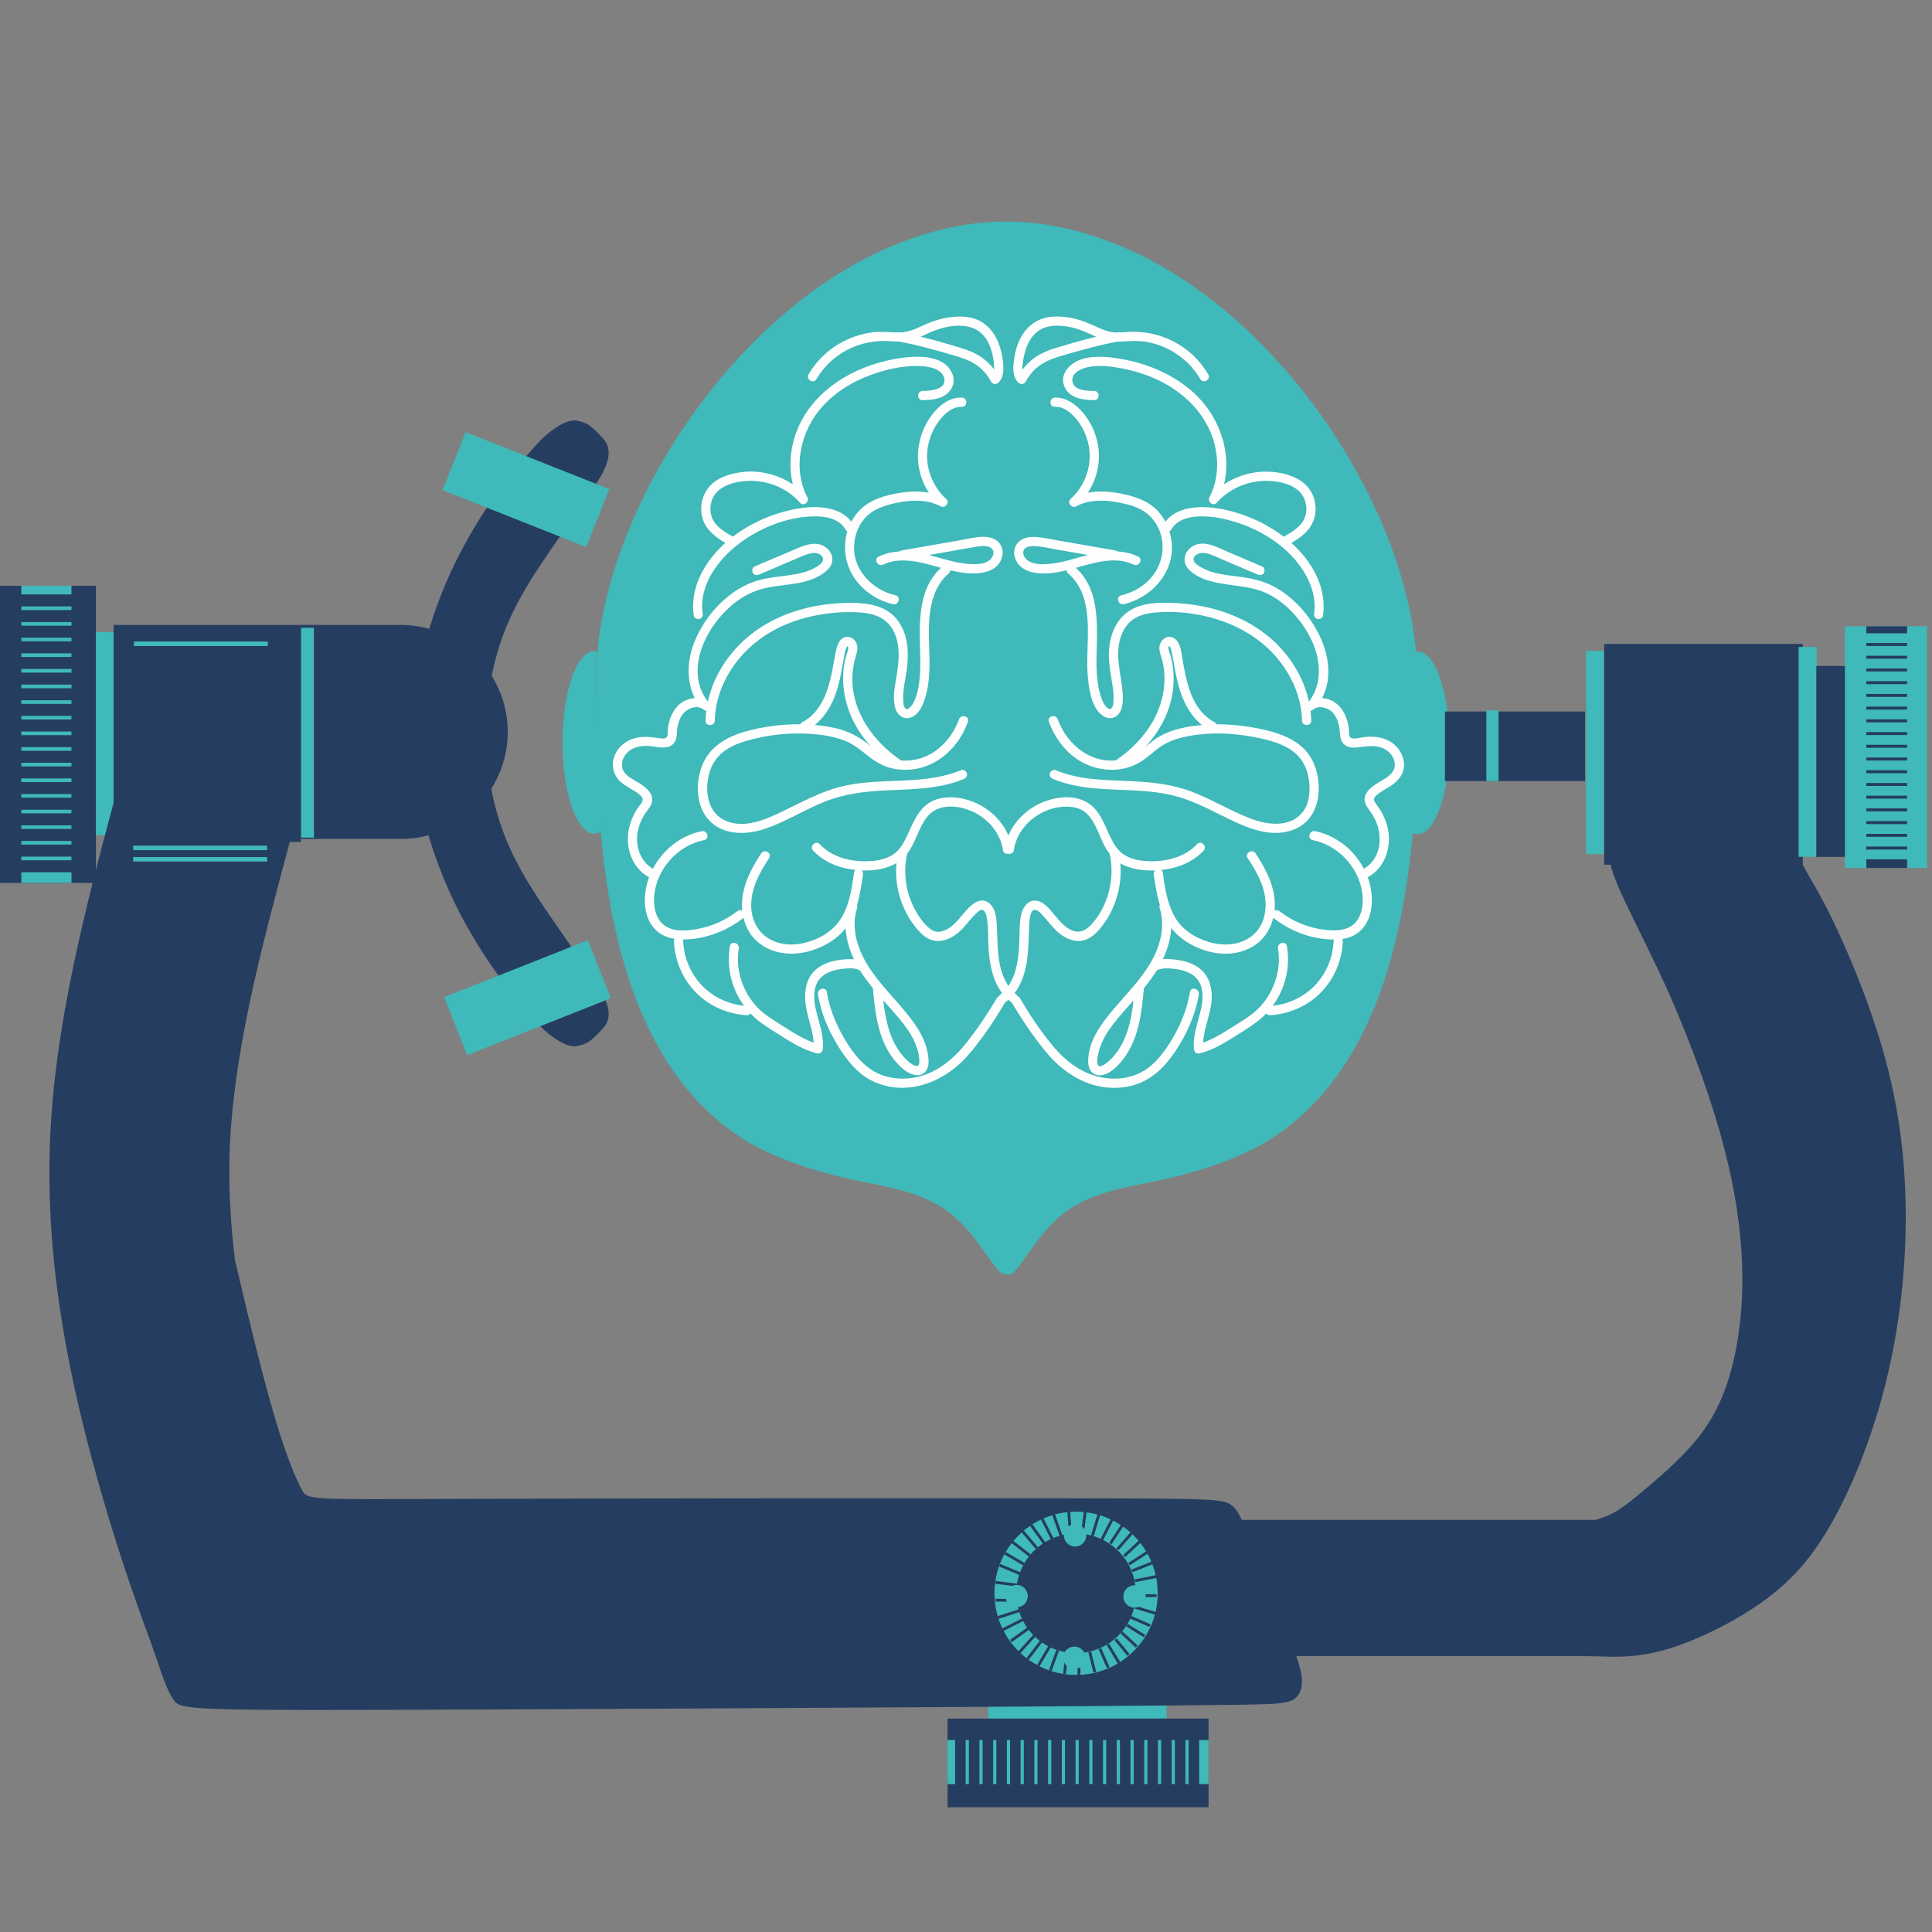 <?xml version="1.0" encoding="UTF-8"?>
<!DOCTYPE svg PUBLIC "-//W3C//DTD SVG 1.1//EN" "http://www.w3.org/Graphics/SVG/1.1/DTD/svg11.dtd">
<!-- Creator: CorelDRAW 2020 (64-Bit) -->
<svg xmlns="http://www.w3.org/2000/svg" xml:space="preserve" width="200mm" height="200mm" version="1.1" style="shape-rendering:geometricPrecision; text-rendering:geometricPrecision; image-rendering:optimizeQuality; fill-rule:evenodd; clip-rule:evenodd"
viewBox="0 0 20000 20000"
 xmlns:xlink="http://www.w3.org/1999/xlink"
 xmlns:xodm="http://www.corel.com/coreldraw/odm/2003">
 <rect x="0" y="0" width="20000" height="20000" fill="#808080" stroke="none"/>
 <defs>
  <style type="text/css">
   <![CDATA[
    .fil0 {fill:#3FB9B9}
    .fil1 {fill:#253D60}
    .fil3 {fill:#FEFEFE;fill-rule:nonzero}
    .fil2 {fill:#253D60;fill-rule:nonzero}
   ]]>
  </style>
 </defs>
 <g id="Слой_x0020_1">
  <path class="fil0" d="M9126.16 2594.03c-1604.5,728.29 -2935.06,2780.66 -2954.08,4403.33 -17.77,1516.31 31.26,3770.32 1454.2,4749.48 289.51,199.25 663.95,328.04 957.84,406.53 293.87,78.5 507.22,106.66 709.67,158.99 202.45,52.32 394.02,128.79 550.77,253.56 156.73,124.78 278.63,297.87 361.36,414.58 82.72,116.73 126.25,177.1 165.44,199.24 12.53,7.08 24.63,10.24 36.04,10.75 19.02,6.06 41.04,6.59 64.65,-6.74 39.19,-22.14 82.71,-82.5 165.44,-199.24 82.73,-116.71 204.63,-289.8 361.36,-414.58 156.75,-124.77 348.31,-201.23 550.77,-253.56 202.45,-52.33 415.8,-80.49 709.67,-158.98 293.89,-78.5 668.32,-207.29 957.84,-406.54 1422.93,-979.15 1471.97,-3233.17 1454.2,-4749.48 -19.03,-1622.94 -1344.96,-3672.97 -2954.08,-4403.33 -885.63,-402 -1699.66,-408.64 -2591.09,-4.01z"/>
  <polygon class="fil0" points="10230.06,17790.71 10230.06,17629.66 12077.01,17629.66 12077.01,17790.71 "/>
  <path class="fil1" d="M16606.3 6665.88l2056.47 0 0 2285.51c12.71,24.57 25.87,49.68 40.81,76.56 64.89,116.82 163.51,267.36 324.44,615.17 160.93,347.83 384.17,892.91 521.74,1445.79 137.56,552.87 189.48,1113.55 176.5,1674.21 -12.98,560.66 -90.84,1121.32 -228.41,1643.05 -137.58,521.72 -334.84,1004.52 -539.9,1365.32 -205.06,360.79 -417.91,599.6 -716.41,812.44 -298.51,212.85 -682.66,399.73 -983.75,488.63 -301.11,88.9 -519.13,79.8 -677.47,75.25 -141.02,-4.04 -234.67,-4.48 -299.32,-4.54l-34.31 0 -3440.31 0 0 -1409.44 3712.09 0c41.98,-15.98 85.79,-27.14 130.58,-46.07 109.02,-46.06 223.9,-138.21 398.15,-285.51 174.24,-147.29 407.87,-349.76 573.99,-575.59 166.12,-225.81 264.75,-475 329.64,-763.11 64.9,-288.12 96.04,-615.19 83.06,-978.59 -12.98,-363.38 -70.08,-763.11 -189.48,-1217.35 -119.4,-454.24 -301.11,-963.01 -521.74,-1479.54 -220.63,-516.53 -521.06,-1054.49 -619.7,-1334.82 -13.6,-38.63 -23.34,-72.34 -29.92,-101.85l-66.75 0 0 -2285.52z"/>
  <path class="fil1" d="M3115.26 6469.41l1033.11 0c609.22,0 1107.66,498.45 1107.66,1107.67l0 0.01c0,609.23 -498.44,1107.67 -1107.66,1107.67l-1033.11 0 0 -2215.35z"/>
  <path class="fil2" d="M4266.36 7587.36l0.17 4.54 -0.17 4.51 0.33 0c35.71,1058.7 472.45,2119.45 1343.73,3044.9 86.81,80.69 255.44,217.5 375.21,185.41 77.05,-20.66 115.77,-25.28 260.33,-185.91 113.18,-125.76 22.91,-295.21 -20.58,-376.12 -43.49,-80.9 -97.8,-146.59 -123.57,-185.74 -598.49,-909.59 -1034.99,-1309.05 -1076.48,-2487.05 41.49,-1178.01 477.99,-1577.48 1076.48,-2487.08 25.77,-39.15 80.08,-104.84 123.57,-185.74 43.49,-80.9 133.76,-250.35 20.58,-376.12 -144.56,-160.63 -183.28,-165.24 -260.33,-185.9 -119.77,-32.1 -288.4,104.72 -375.21,185.4 -871.28,925.46 -1308.02,1986.21 -1343.73,3044.9l-0.33 0z"/>
  <polygon class="fil0" points="4819.92,4473.37 6307.17,5062.65 6069.14,5663.4 4581.89,5074.11 "/>
  <polygon class="fil0" points="4836.15,10922.86 6323.4,10333.57 6085.4,9732.83 4598.11,10322.12 "/>
  <polygon class="fil1" points="-51.74,6064.23 992.98,6064.23 992.98,9140.07 -51.74,9140.07 "/>
  <path class="fil0" d="M220.8 6064.22l519.12 0 0 89.24 -519.12 0 0 -89.24zm519.12 213.35l0 37.76 -519.12 0 0 -37.76 519.12 0zm0 161.87l0 37.76 -519.12 0 0 -37.76 519.12 0zm0 161.87l0 37.76 -519.12 0 0 -37.76 519.12 0zm0 161.87l0 37.76 -519.12 0 0 -37.76 519.12 0zm0 161.87l0 37.76 -519.12 0 0 -37.76 519.12 0zm0 161.87l0 37.76 -519.12 0 0 -37.76 519.12 0zm0 161.87l0 37.76 -519.12 0 0 -37.76 519.12 0zm0 161.87l0 37.76 -519.12 0 0 -37.76 519.12 0zm0 161.87l0 37.76 -519.12 0 0 -37.76 519.12 0zm0 161.87l0 37.76 -519.12 0 0 -37.76 519.12 0zm0 161.87l0 37.76 -519.12 0 0 -37.76 519.12 0zm0 161.87l0 37.76 -519.12 0 0 -37.76 519.12 0zm0 161.87l0 37.76 -519.12 0 0 -37.76 519.12 0zm0 161.87l0 37.76 -519.12 0 0 -37.76 519.12 0zm0 161.88l0 37.76 -519.12 0 0 -37.76 519.12 0zm0 161.87l0 37.76 -519.12 0 0 -37.76 519.12 0zm0 161.87l0 37.76 -519.12 0 0 -37.76 519.12 0zm0 161.87l0 110.7 -519.12 0 0 -110.7 519.12 0z"/>
  <polygon class="fil0" points="992.98,6543.42 1176.28,6543.42 1176.28,8645.92 992.98,8645.92 "/>
  <polygon class="fil0" points="3115.28,6498.64 3249.59,6498.64 3249.59,8671.19 3115.28,8671.19 "/>
  <path class="fil0" d="M6150.24 6740.35c8.72,0 17.38,1.02 25.94,2.96 -2.07,63.47 -3.35,129.28 -4.1,198.19 -5.27,487.07 16.61,1127.06 48.22,1666.69 -22.58,14.23 -46.02,21.81 -70.06,21.81 -180.64,0 -327.05,-423.02 -327.05,-944.82 0,-521.81 146.41,-944.83 327.05,-944.83z"/>
  <path class="fil0" d="M14676.95 6745.09c-8.72,0 -17.38,1.02 -25.94,2.96 2.07,63.47 3.35,129.28 4.11,198.19 5.26,487.07 -16.62,1127.06 -48.23,1666.69 22.58,14.23 46.02,21.81 70.06,21.81 180.64,0 327.06,-423.03 327.06,-944.82 0,-521.82 -146.42,-944.83 -327.06,-944.83z"/>
  <path class="fil1" d="M1620.9 17173.95c47.7,139.93 107.18,322.37 173.26,420.07 66.09,97.71 138.77,110.69 1971.31,106.79 1832.54,-3.89 5424.92,-24.65 7305.47,-37.63 1880.56,-12.98 2049.29,-18.16 2159.61,-29.84 110.31,-11.69 162.21,-29.86 199.85,-75.29 37.64,-45.42 61,-118.09 38.94,-237.49 -22.06,-119.4 -89.56,-285.53 -202.47,-572.35 -112.91,-286.82 -271.24,-694.33 -368.57,-918.86 -97.34,-224.52 -133.69,-266.06 -260.87,-289.43 -127.19,-23.35 -345.21,-28.53 -1931.16,-29.84 -1585.96,-1.29 -4539.82,1.31 -6024.52,6.49 -1484.73,5.19 -1500.31,12.98 -1557.41,-94.74 -57.11,-107.72 -155.73,-330.95 -277,-739.03 -121.29,-408.07 -265.22,-1000.99 -356.06,-1389.05 -21.95,-93.78 -40.8,-175.56 -58.29,-246.33 -44.92,-364.26 -67.88,-738.54 -55.94,-1112.18 16.07,-503.06 96.79,-1028.79 209.84,-1565.83 109.22,-518.93 260.42,-1085.54 412.77,-1653.44l115.6 0 0 -2246.56 -1938.97 0 0 1840.09c-146.41,546.31 -291.32,1095.19 -414.48,1680.3 -131.6,625.18 -226.1,1253.25 -246.34,1887.05 -20.36,637.12 35.69,1256.31 130.34,1834.88 92.49,565.43 221.78,1093.3 351.55,1559.9 188.7,678.52 374.87,1218.45 560.37,1721.36 20.25,56.83 40.37,114.03 63.17,180.96z"/>
  <polygon class="fil0" points="16418.99,6738.11 16602.29,6738.11 16602.29,8840.61 16418.99,8840.61 "/>
  <polygon class="fil0" points="18619.22,6697.22 18806.34,6697.22 18806.34,8869.77 18619.22,8869.77 "/>
  <polygon class="fil1" points="18802.52,6893.87 19106.19,6893.87 19106.19,8870.54 18802.52,8870.54 "/>
  <polygon class="fil0" points="19098.34,6483.08 19948.26,6483.08 19948.26,8985.33 19098.34,8985.33 "/>
  <path class="fil1" d="M19320.06 6483.1l422.31 0 0 72.59 -422.31 0 0 -72.59zm422.31 173.56l0 30.71 -422.31 0 0 -30.71 422.31 0zm0 131.68l0 30.72 -422.31 0 0 -30.72 422.31 0zm0 131.68l0 30.72 -422.31 0 0 -30.72 422.31 0zm0 131.68l0 30.72 -422.31 0 0 -30.72 422.31 0zm0 131.69l0 30.71 -422.31 0 0 -30.71 422.31 0zm0 131.68l0 30.72 -422.31 0 0 -30.72 422.31 0zm0 131.68l0 30.72 -422.31 0 0 -30.72 422.31 0zm0 131.69l0 30.71 -422.31 0 0 -30.71 422.31 0zm0 131.68l0 30.72 -422.31 0 0 -30.72 422.31 0zm0 131.68l0 30.72 -422.31 0 0 -30.72 422.31 0zm0 131.68l0 30.72 -422.31 0 0 -30.72 422.31 0zm0 131.69l0 30.72 -422.31 0 0 -30.72 422.31 0zm0 131.68l0 30.72 -422.31 0 0 -30.72 422.31 0zm0 131.68l0 30.72 -422.31 0 0 -30.72 422.31 0zm0 131.69l0 30.71 -422.31 0 0 -30.71 422.31 0zm0 131.68l0 30.72 -422.31 0 0 -30.72 422.31 0zm0 131.68l0 30.72 -422.31 0 0 -30.72 422.31 0zm0 131.68l0 90.06 -422.31 0 0 -90.06 422.31 0z"/>
  <polygon class="fil1" points="14958.12,7365.56 16408.48,7365.56 16408.48,8085.9 14958.12,8085.9 "/>
  <polygon class="fil0" points="15386.43,7353.89 15512.97,7353.89 15512.97,8085.9 15386.43,8085.9 "/>
  <polygon class="fil1" points="9809.08,18708.47 9809.08,17790.71 12511.1,17790.71 12511.1,18708.47 "/>
  <path class="fil0" d="M9809.09 18469.03l0 -456.02 78.39 0 0 456.02 -78.39 0zm187.41 -456.02l33.17 0 0 456.02 -33.17 0 0 -456.02zm142.2 0l33.17 0 0 456.02 -33.17 0 0 -456.02zm142.2 0l33.17 0 0 456.02 -33.17 0 0 -456.02zm142.19 0l33.17 0 0 456.02 -33.17 0 0 -456.02zm142.2 0l33.17 0 0 456.02 -33.17 0 0 -456.02zm142.2 0l33.17 0 0 456.02 -33.17 0 0 -456.02zm142.19 0l33.17 0 0 456.02 -33.17 0 0 -456.02zm142.2 0l33.17 0 0 456.02 -33.17 0 0 -456.02zm142.19 0l33.17 0 0 456.02 -33.17 0 0 -456.02zm142.2 0l33.17 0 0 456.02 -33.17 0 0 -456.02zm142.2 0l33.17 0 0 456.02 -33.17 0 0 -456.02zm142.19 0l33.17 0 0 456.02 -33.17 0 0 -456.02zm142.2 0l33.17 0 0 456.02 -33.17 0 0 -456.02zm142.19 0l33.18 0 0 456.02 -33.18 0 0 -456.02zm142.2 0l33.17 0 0 456.02 -33.17 0 0 -456.02zm142.2 0l33.17 0 0 456.02 -33.17 0 0 -456.02zm142.19 0l33.17 0 0 456.02 -33.17 0 0 -456.02zm142.2 0l97.25 0 0 456.02 -97.25 0 0 -456.02z"/>
  <path class="fil0" d="M11139.5 15649c466.62,0 844.88,378.26 844.88,844.87 0,466.63 -378.26,844.89 -844.88,844.89 -466.62,0 -844.89,-378.26 -844.89,-844.89 0,-466.61 378.27,-844.87 844.89,-844.87zm0 225.82c341.9,0 619.06,277.15 619.06,619.05 0,341.9 -277.16,619.07 -619.06,619.07 -341.9,0 -619.06,-277.17 -619.06,-619.07 0,-341.9 277.16,-619.05 619.06,-619.05z"/>
  <path class="fil2" d="M10686.28 15777.64l138.43 192.54 -23.81 17.12 -138.43 -192.53 23.81 -17.13zm-164 803.23l-216.59 -0.97 0.12 -29.31 216.58 0.97 -0.11 29.31zm1233.73 -76.65l216.58 -0.97 0.12 29.31 -216.58 0.97 -0.12 -29.31zm-1428.76 226.42l223.77 -72.29 8.97 27.93 -223.76 72.29 -8.98 -27.93zm43.97 129.27l224.93 -114.11 13.21 26.22 -224.92 114.11 -13.22 -26.22zm85.1 115.54l183.55 -131.6 17.13 23.93 -183.55 131.6 -17.13 -23.93zm82.39 122.32l161.76 -179.02 21.72 19.66 -161.76 179.02 -21.72 -19.66zm1427.94 -379.53l-222.84 -67.04 8.39 -28.17 222.84 67.04 -8.39 28.17zm-67.15 124.58l-206.87 -90.65 11.72 -26.9 206.87 90.65 -11.72 26.9zm-58.45 106.38l-181.44 -112.6 15.39 -24.96 181.44 112.6 -15.39 24.96zm-83.32 107.53l-157.73 -146.5 20.01 -21.48 157.74 146.49 -20.02 21.49zm-87.64 84.09l-132.81 -162.26 22.75 -18.63 132.81 162.26 -22.75 18.63zm-95.86 84.81l-118.05 -195.22 25.17 -15.18 118.04 195.21 -25.16 15.19zm-115.1 43.71l-86.74 -196.87 26.9 -11.83 86.74 196.86 -26.9 11.84zm-139.68 45.04l-53.3 -211.12 28.52 -7.13 53.29 211.13 -28.51 7.12zm-164.69 26.75l0.33 -225.01 29.31 0 -0.32 225.01 -29.32 0zm-149.2 -14.62l22.28 -220.37 29.2 2.88 -22.28 220.37 -29.2 -2.88zm-146.86 -37.29l76.35 -210.51 27.6 10.01 -76.34 210.5 -27.61 -10zm-123.27 -53.14l119.64 -202.19 25.28 14.95 -119.64 202.19 -25.28 -14.95zm-110.51 -69.69l144.15 -187.48 23.22 17.92 -144.15 187.48 -23.22 -17.92zm-317.4 -800.45l224.12 27.98 -3.57 29.2 -224.11 -27.99 3.56 -29.19zm46.47 -176.3l214.77 89.41 -11.27 27.14 -214.77 -89.41 11.27 -27.14zm58.23 -123.4l200.17 117.38 -14.83 25.29 -200.17 -117.39 14.83 -25.28zm73.22 -118.12l184.12 142 -17.92 23.22 -184.12 -142 17.92 -23.22zm110.78 -106.88l148.22 174.72 -22.43 18.98 -148.21 -174.72 22.42 -18.98zm1378.33 493.09l-221.56 43.91 -5.62 -28.85 221.56 -43.91 5.62 28.85zm-39.42 -142.38l-210.05 83.04 -10.8 -27.37 210.05 -83.04 10.8 27.37zm-50.12 -110.67l-190.13 122.71 -15.86 -24.72 190.12 -122.71 15.87 24.72zm-74.89 -113.81l-161.9 151.44 -20.01 -21.4 161.9 -151.44 20.01 21.4zm-82.07 -89.66l-148.79 170.03 -22.07 -19.3 148.79 -170.04 22.07 19.31zm-90.17 -91.53l-131.05 200.42 -24.6 -16.1 131.04 -200.42 24.61 16.1zm-111.75 -50.9l-106.52 208.16 -26.1 -13.33 106.51 -208.17 26.11 13.34zm-136.08 -54.86l-67.78 221.67 -28.05 -8.51 67.78 -221.67 28.05 8.51zm-141.14 -29.95l-28.94 224.06 -29.08 -3.68 28.95 -224.06 29.07 3.68zm-170.93 -3.94l16.77 225.28 -29.31 2.17 -16.77 -225.28 29.31 -2.17zm-162.75 11.84l83.68 237.51 -27.69 9.77 -83.69 -237.51 27.7 -9.77zm-113.79 57.08l104.28 207.98 -26.22 13.09 -104.28 -207.97 26.22 -13.1z"/>
  <circle class="fil0" cx="10523.84" cy="16522.73" r="115.83"/>
  <circle class="fil0" cx="11129.28" cy="15893.93" r="115.83"/>
  <circle class="fil0" cx="11744.46" cy="16526.63" r="115.83"/>
  <circle class="fil0" cx="11121.67" cy="17161.13" r="115.83"/>
  <polygon class="fil0" points="1386.49,6640.8 2772.57,6640.8 2772.57,6687.51 1386.49,6687.51 "/>
  <polygon class="fil0" points="1378.74,8754.1 2764.83,8754.1 2764.83,8800.81 1378.74,8800.81 "/>
  <polygon class="fil0" points="1378.74,8871.83 2764.83,8871.83 2764.83,8918.54 1378.74,8918.54 "/>
  <polygon class="fil1" points="16933.18,6853.57 18319.23,6853.57 18319.23,6900.28 16933.18,6900.28 "/>
  <polygon class="fil1" points="16925.4,8966.9 18311.49,8966.9 18311.49,9013.61 16925.4,9013.61 "/>
  <polygon class="fil1" points="16925.4,9084.6 18311.49,9084.6 18311.49,9131.35 16925.4,9131.35 "/>
  <g id="мозг_x0020_1.eps">
   <path class="fil3" d="M8640.75 7210.06c32.53,-82.89 52.39,-170.17 69.35,-257.36 8.37,-42.95 15.97,-86.05 24.03,-129.04 7.06,-37.75 10.29,-82.32 27.09,-117.42 10.4,-21.73 18.78,-24.94 19.45,4.46 0.47,20.22 -9.13,41.13 -15.01,60.16 -6.56,21.19 -12.43,42.54 -17.25,64.21 -18.53,83.35 -24.65,169.69 -18.39,254.82 12.63,171.16 70.76,336.78 164.05,480.59 35.48,54.68 75.45,105.93 118.86,154 -4.82,-3.9 -9.61,-7.72 -14.42,-11.64 -84.98,-69.44 -174.1,-122.88 -279.41,-155.61 -91.6,-28.48 -187.85,-44.02 -283.71,-52.34 94.65,-75.27 161.13,-182.12 205.36,-294.83zm-1150.85 571.07c71.94,-55.1 157.92,-89.26 244.38,-114.07 210.82,-60.49 437.23,-84.33 655.98,-70.12 109.55,7.1 220.33,23.79 324.57,59.25 101.74,34.61 180.29,95.82 262.77,162.42 78.39,63.35 161.69,114.68 261.28,136.51 97.15,21.29 199.05,18.29 295.08,-7.32 184.41,-49.2 336.96,-184.33 428.66,-349.26 22.54,-40.55 41.23,-83.16 57.2,-126.69 21.19,-57.79 -71.09,-82.7 -92.1,-25.39 -63.75,173.79 -196.99,332.42 -374.85,395.46 -72.27,25.62 -150.03,36.66 -226.44,30.19 -2.3,-2.32 -4.85,-4.57 -7.8,-6.57 -275.65,-189.43 -491.63,-486.09 -495.47,-831.05 -0.99,-89.87 15.54,-173.21 41.15,-258.79 12.25,-40.94 18.51,-85.25 -1.8,-124.81 -17.81,-34.67 -53.03,-60.44 -93.21,-58.36 -86.61,4.46 -107.38,102.8 -120.59,170.59 -18.22,93.58 -32.94,187.92 -56.06,280.49 -42.71,171.01 -122.14,346.78 -286.27,431.4 -11.18,5.76 -17.85,13.83 -21.26,22.7 -195.24,-2.07 -394.98,24.5 -580.95,78.62 -190.44,55.43 -363.99,160.02 -437.72,352.73 -68.4,178.76 -61.95,424.14 78.46,567.75 149.44,152.85 384.9,147.2 573.42,83.39 214.42,-72.54 407.34,-196.63 617.1,-280.54 205.82,-82.32 418.58,-107.81 638.47,-117.87 217.35,-9.99 438.34,-11.39 650.28,-66.54 51.86,-13.47 102.63,-30.49 152.14,-50.99 23.74,-9.83 40.93,-31.73 33.37,-58.76 -6.29,-22.47 -34.7,-43.33 -58.76,-33.34 -397.2,164.36 -840.45,68.05 -1250.6,172.41 -213.05,54.21 -406.57,162.33 -603.39,256.78 -176.41,84.64 -390.03,178.85 -584.63,95.33 -186.55,-80.08 -218.01,-301.95 -173.33,-479.79 23.67,-94.15 73.43,-176.42 150.92,-235.76z"/>
   <path class="fil3" d="M7291.71 5880.08c-89.79,149.54 -134.47,319.67 -109.93,493.56 3.59,25.46 36.19,39.65 58.74,33.34 27.47,-7.7 36.98,-33.01 33.35,-58.74 -39.33,-278.91 147,-538.18 354.33,-703.18 219.25,-174.48 508.13,-291.98 789.97,-299.47 121.64,-3.2 268.37,19.92 333.92,135.48 5.26,9.27 12.14,15.31 19.67,18.98 -51.11,169.95 -20.13,362.84 90.67,508.59 93.88,123.48 230.63,211.22 381.87,245.69 59.84,13.63 85.41,-78.42 25.4,-92.11 -223.84,-50.99 -422.56,-240.87 -428.46,-479.72 -2.71,-110.37 32.71,-225.44 104.85,-310.21 86.09,-101.17 210.54,-140.98 336.86,-167.17 150.05,-31.1 315.12,-38.18 454.07,36.17 46.23,24.73 99.16,-36.86 57.87,-75.02 -145.54,-134.51 -222.77,-337.41 -190.67,-534.79 15.94,-98.19 55.19,-192.25 114.92,-271.92 56.21,-75.02 138.36,-151.87 238.23,-148.28 61.49,2.2 61.41,-93.32 0,-95.51 -186.12,-6.68 -330.84,175.24 -397.33,330.15 -73.1,170.41 -77.35,363.97 -6.62,535.97 17.07,41.47 37.98,81 62.12,118.39 -96.1,-17.75 -196.12,-14.04 -294.11,1.12 -148.55,22.97 -306.27,65.87 -416.05,174.4 -37.72,37.3 -68.48,79.3 -92.61,124.28 -74.18,-98.63 -198.35,-139.13 -319.6,-148.3 -149.12,-11.25 -305.59,20.61 -447,65.82 -162.26,51.91 -320.99,131.99 -458.82,237.62 -84.05,-46.07 -177.35,-100.59 -215.09,-192.49 -34.47,-83.97 -19.16,-190.04 40.09,-259.37 68.84,-80.57 190.36,-113.68 292.37,-123.02 100.94,-9.25 201.99,3.69 297.71,36.88 108.09,37.49 204.56,102.32 280.49,187.72 37.29,41.95 99.39,-11.51 75.01,-57.87 -161.69,-307.56 -65.98,-696.94 161.14,-944.8 120.7,-131.69 274.15,-231.69 439.19,-298.83 172.69,-70.25 369.08,-120.07 556.48,-114.24 88.53,2.76 240.72,22.18 260.69,131.43 21.37,116.81 -151.02,125.19 -224.53,126.29 -61.41,0.92 -61.59,96.43 0,95.52 108.48,-1.63 230.9,-13.94 294.8,-114.55 61.13,-96.3 7.85,-213.6 -80.08,-270.78 -97.4,-63.35 -229.79,-69.44 -342.08,-61.28 -110.77,8.05 -221.62,29.31 -328.37,59.75 -394.77,112.53 -756.2,380.14 -874.38,787.62 -44.5,153.36 -51.11,316.84 -13.52,470.58 -146.68,-97.48 -327.24,-145.04 -502.55,-128.96 -124.52,11.41 -266.45,49.62 -354.05,144.47 -79.5,86.04 -109.64,212.15 -81.14,325.42 31.41,124.86 133.19,203.49 239.32,265.59 -84.59,75.93 -158.78,162.55 -217.14,259.78z"/>
   <path class="fil3" d="M9721.56 3405.73c150.2,-45.95 342.66,-63.47 457.43,64.75 50.13,56.01 78.59,129.09 95.39,201.4 8.66,37.27 13.96,75.04 16.16,113.22 0.7,12.46 1.5,25.83 1.22,39.2 -33.55,-43.93 -73.23,-82.91 -118.11,-116.2 -76.11,-56.47 -166.92,-89.12 -256.93,-116.04 -127.89,-38.21 -256.75,-75.34 -386.86,-106.45 63.52,-27.58 125.17,-59.52 191.7,-79.88zm-1268.91 518.19c152.83,-263.7 450.04,-413.25 751.84,-392.21 33.75,2.37 66.79,4.1 99.47,3.88 187.79,33.77 371.6,86.11 554.76,139.04 85.61,24.73 171.47,51.35 246.18,101.4 66.22,44.37 118.34,105.96 155.48,176.11 14.62,27.58 53.84,30.44 75.01,9.66 61.1,-59.96 55.5,-152.32 45.64,-230.67 -10.13,-80.62 -30.69,-159.43 -68.16,-231.92 -35.5,-68.75 -88.54,-130.44 -156.01,-169.38 -82.37,-47.55 -180.34,-58.02 -273.74,-50.87 -103.26,7.92 -201.56,34.64 -296.15,76.34 -87.29,38.48 -171.04,83.52 -268.09,86.25 -3.54,-0.62 -7.07,-1.35 -10.62,-1.97 -9.27,-1.6 -17.57,-0.55 -25.01,2.05 -85.76,-2.1 -169.1,-12.21 -255.4,-0.87 -84.11,11.02 -164.61,33.98 -242.43,67.62 -172.73,74.66 -320.8,204.38 -415.24,367.32 -30.88,53.29 51.63,101.43 82.47,48.22z"/>
   <path class="fil3" d="M13606.71 10206.21c-114.45,116.3 -269.21,189.18 -431.24,205.04 64.29,-87.78 111.14,-188.3 136.41,-294.78 25.18,-106.24 28.21,-214.92 10.16,-322.46 -10.19,-60.49 -102.24,-34.85 -92.13,25.42 27.94,166.18 -10.14,340.22 -96.59,483.95 -43.56,72.39 -99.95,137.44 -166.73,189.43 -80.54,62.71 -171.5,114.98 -257.67,169.54 -81.1,51.35 -164.34,99.44 -254.63,131.28 9.29,-171.83 99.59,-333.12 88.81,-508.54 -5.32,-87.49 -34.11,-173.86 -97.86,-236.37 -60.01,-58.74 -141.44,-90.7 -222.89,-105.73 -57.67,-10.68 -122.75,-19.79 -184.26,-13.5 47.7,-101.3 80.23,-211.23 86.88,-322.29 81.64,104.49 194.86,176.96 322.72,222.8 168.42,60.36 362,62.18 519.23,-30.73 112.79,-66.67 184.38,-174.62 214.16,-297.11 0.16,0.1 0.23,0.28 0.38,0.38 132.17,103.13 285.92,175.78 451.28,206.27 55.58,10.21 116.07,17.87 176.2,17.77 -1.96,4.97 -3.38,10.42 -3.61,16.66 -6.78,172.01 -77.64,340.02 -198.62,462.97zm-1989.92 596.92c-40.19,76.33 -93.12,147.63 -161.89,200.64 -17.14,13.19 -63.63,47.42 -84.92,27.07 -23.03,-22.03 -7.54,-86.84 -2.37,-113.88 35.25,-184.9 167.01,-334.26 287.29,-471.47 26.11,-29.75 52.47,-59.51 78.76,-89.38 -16.97,154.33 -44.22,308.91 -116.87,447.02zm-173.15 -1465.85c-30.92,76.23 -74.35,149.37 -127.43,212.28 -54.84,64.9 -118.67,115.99 -207.06,86.13 -82.88,-28.05 -139.4,-101.48 -193.71,-165.73 -52.39,-61.96 -125.21,-158.02 -217.06,-146.33 -74.38,9.5 -114.24,84.21 -128.38,150.82 -19.96,93.94 -14.49,194.88 -18.64,290.42 -6.6,151.25 -26.31,315.46 -112.56,440.85 -71.12,-103.62 -98.16,-234.66 -107.71,-360.36 -7.85,-103.21 -6.73,-206.88 -15.16,-310.06 -5.73,-70.15 -23.97,-151.81 -86.68,-193.56 -80.11,-53.31 -162.23,14.06 -216.68,71.31 -61.39,64.59 -111.31,144.89 -187.27,193.98 -33.24,21.47 -71.14,38.56 -111.41,38.69 -41.11,0.13 -76.61,-20.18 -106.24,-47.35 -61.56,-56.45 -109.45,-129.29 -146.96,-203.42 -84.96,-167.8 -111.17,-364.87 -71.48,-548.72 0.61,-2.78 0.74,-5.38 0.92,-8 0.35,-0.46 0.76,-0.84 1.09,-1.3 91.52,-118.01 117.6,-275.63 213.88,-389.45 110.09,-130.16 311.29,-113.04 453.98,-50.03 167.64,74.12 297.96,223.56 324.17,407.53 3.46,24.36 33.26,38.19 55.63,33.87 22.16,4.42 52.21,-9.46 55.68,-33.87 23.1,-162.32 126.95,-298.28 267.88,-378.88 67.93,-38.84 144.73,-65.63 222.89,-72.95 85.38,-7.99 180.57,-0.5 249.27,56.04 113.83,93.76 143.07,258.84 218.44,379.81 10.65,17.11 22.21,33.52 34.62,49.13 0.17,2.64 0.35,5.27 0.94,8.1 35.35,163.75 17.93,336.01 -44.96,491.05zm-2754.84 600.42c-82.54,11.53 -164.36,36.69 -230.58,88.89 -148.29,116.86 -138.2,320.35 -95.8,485.58 23.92,93.25 55.12,185.53 60.73,281.43 -75.82,-26.75 -146.72,-64.92 -215.61,-107.13 -88.91,-54.46 -177.74,-110.75 -263.55,-169.97 -140.99,-97.3 -240.1,-246.2 -282.55,-411.57 -23.83,-92.88 -29.46,-190.83 -13.54,-285.5 10.1,-60.16 -81.93,-85.99 -92.11,-25.42 -31.74,188.9 4.49,383.98 101.37,549.41 13.64,23.34 28.85,45.82 44.83,67.8 -161.79,-15.92 -316.78,-88.71 -430.88,-205.01 -120.9,-123.18 -191.84,-290.78 -198.62,-462.97 -0.27,-6.69 -1.81,-12.57 -4.06,-17.83 36.88,0.39 74.06,-2.11 110.45,-6.65 189.95,-23.48 366.8,-98.7 517.47,-216.22 0.06,-0.05 0.11,-0.1 0.16,-0.15 24.48,101.88 78.02,195.36 163.24,261.61 142.83,111.05 332.02,130.83 503.71,86.53 150.66,-38.82 294,-118.67 389.73,-242 6.83,108.41 38.03,215.76 83.7,315.03 1.05,2.29 2.3,4.46 3.38,6.72 -50.33,-4.79 -102.6,0.58 -151.47,7.42zm804.64 913.97c13.6,42.18 22.77,85.97 23.61,130.4 0.66,35.09 -4.91,62.97 -45.36,49.59 -37.68,-12.46 -69.49,-43.43 -96.93,-70.87 -30.56,-30.51 -57.3,-64.21 -80.59,-100.55 -96.86,-151.2 -130.26,-327.77 -149.89,-504.06 10.11,11.5 20.23,23.03 30.31,34.46 121.83,138.06 261.18,281.82 318.85,461.03zm123 -5106.43c81.51,-14.19 163.02,-28.38 244.52,-42.57 83.4,-14.49 166.68,-30.46 250.31,-43.48 45.59,-7.1 109.52,-15.87 149.44,13.81 43.2,32.12 20.35,95.28 -14.42,124.07 -52.7,43.63 -131.92,44.93 -196.64,42.41 -148.65,-5.76 -290.06,-58.36 -433.21,-94.24zm1055.04 75.14c-44.7,-18.39 -95.88,-69.84 -73.74,-123.13 19.74,-47.61 88.33,-45.67 130.34,-42.61 73.76,5.37 147.68,23.51 220.47,36.16 104.42,18.19 208.79,36.35 313.17,54.51 -124.83,31.49 -247.24,74.94 -375.44,89.66 -69.28,7.95 -148.81,12.56 -214.8,-14.59zm3745.76 1873.79c-83.03,-61.54 -193.32,-76.57 -293.75,-64.14 -39.64,4.92 -84.92,20.48 -125.12,13.19 -41.87,-7.59 -30.64,-61.1 -34.33,-93.65 -12.38,-107.95 -54.71,-217.55 -148.45,-280.01 -39.09,-26.06 -84.02,-40.55 -129.19,-42.84 176.85,-342.18 -36.44,-778.25 -303.38,-1016.89 -71.73,-64.13 -152.09,-119.79 -239.99,-159.34 -90.48,-40.68 -184.8,-62.24 -282.68,-75.94 -95.93,-13.42 -193.2,-21.44 -287.19,-45.92 -45.16,-11.77 -89.08,-27.39 -129.75,-50.53 -29.14,-16.61 -84.57,-46.36 -87.42,-84.52 -3.57,-47.19 57.32,-70.6 94.8,-69.92 63.17,1.17 125.04,34.75 181.87,58.97 128.76,54.86 257.49,109.75 386.27,164.64 23.92,10.19 50.92,6.93 65.36,-17.14 11.92,-19.97 6.52,-55.25 -17.14,-65.33 -119.15,-50.79 -238.31,-101.58 -357.44,-152.37 -100.99,-43.02 -225.06,-115.74 -337.08,-70.63 -97.05,39.1 -148.35,152.87 -77.13,240.12 61.39,75.19 165.46,116.75 256.95,139.99 195.98,49.79 403.31,36.39 586.68,132.65 181.2,95.11 324.78,256.29 419.77,435.81 110.28,208.33 141.36,470.12 -5.41,668.67 -1.3,0.79 -2.62,1.63 -3.92,2.44 -55.45,-253.48 -200.84,-485.29 -397.58,-654.96 -266.17,-229.52 -614.24,-342.03 -961.48,-362.3 -168.49,-9.84 -369.03,-13.4 -513.22,88.26 -144.98,102.21 -199.6,282.11 -198.17,452.74 0.82,98.99 18.67,196.52 34.8,293.87 8.05,48.57 14.67,97.48 13.82,146.81 -0.43,26.09 1.18,97.58 -29.34,111.69 -24.45,11.31 -52.9,-25.93 -64.26,-42.61 -25.09,-36.91 -38.36,-82.98 -49.95,-125.6 -23.23,-85.56 -31.1,-173.77 -32.99,-262.15 -7.33,-341.56 70.82,-771.78 -215.43,-1028.91 20.65,-5.75 41.11,-11.54 61.31,-17.14 171.26,-47.53 367.8,-97.99 537.26,-16.79 55.17,26.44 103.67,-55.87 48.2,-82.47 -68.96,-33.06 -141.43,-48.96 -215.04,-53.08 -5.47,-5.12 -12.73,-9.07 -22.44,-10.75 -186.24,-32.43 -372.46,-64.82 -558.71,-97.23 -82.68,-14.39 -165.94,-33.41 -249.61,-41 -64.44,-5.88 -135.97,0.76 -186.68,45.1 -55.84,48.81 -63.86,127.51 -34.59,192.88 30.82,68.82 98.16,110.18 169.89,126.28 116.81,26.24 237.93,8 355.09,-20.63 -0.05,10.82 4.49,21.91 15.7,31.43 255.17,216.94 202.52,596.26 199.23,893.32 -0.99,90.18 2.47,180.19 16.31,269.42 12.73,82.01 33.44,175.34 80,245.54 43.25,65.23 125.7,123.28 202.06,72.21 72.37,-48.4 73.31,-161.95 68.11,-238.56 -13.04,-193.03 -82.83,-383.19 -22.38,-575.7 22.64,-72.16 63.92,-141.32 126.02,-186.2 66.59,-48.14 150.03,-67.04 230.62,-74.05 342.46,-29.72 710.67,49.45 999.98,237.34 296.53,192.62 513.14,521.86 522.41,880.92 1.58,61.37 97.09,61.6 95.51,0 -0.86,-33.74 -3.82,-67.24 -7.92,-100.5 9.6,-1.76 19,-6.12 27,-12.69 57.06,-46.73 147.48,-23.33 196.03,24.13 63.16,61.71 77.05,148.51 83.16,232.49 3.31,45.27 16.2,88.62 56.32,114.57 33.45,21.63 75.11,24.84 113.83,20.97 89.17,-8.92 171.42,-29.29 259.48,1.8 71.21,25.17 131.35,88.57 136.8,166.49 5.63,80.43 -56.39,126.97 -118.44,164.52 -68.8,41.61 -158.1,85.01 -186.88,166.12 -17.66,49.77 0.99,94.03 30.97,133.93 29.5,39.24 55.76,80.54 76.18,125.26 78.46,171.68 50.36,397.56 -121.54,496.72 -28.41,-53.63 -62.77,-104.13 -102.42,-149.83 -104,-119.8 -246.92,-207.25 -402.86,-238.68 -60.03,-12.08 -85.73,79.98 -25.39,92.12 237.24,47.78 433.9,236.25 497.63,469.23 31.15,114.02 33.8,249.19 -30.31,352.86 -75.09,121.41 -230.54,121.24 -356.75,104.58 -162.43,-21.38 -320.69,-87.44 -449.93,-188.23 -16.42,-12.83 -37.03,-17.47 -54.91,-8.73 1.2,-11.87 2.11,-23.83 2.57,-35.83 7.64,-203.46 -89.61,-390.75 -198.57,-555.84 -33.72,-51.06 -116.48,-3.27 -82.48,48.23 86.48,131 170.66,276.75 183.86,436.64 11.61,140.85 -29.09,288.63 -147.28,375.44 -127.43,93.6 -293.25,99.87 -440.4,55.65 -147.45,-44.27 -279.01,-129.03 -354.46,-265.79 -76.23,-138.2 -99.25,-300.52 -121.09,-454.66 -1.4,-9.88 -7.2,-18.01 -15.07,-23.94 163.67,-16.97 324.19,-78.54 438.46,-199.76 42.16,-44.7 -25.24,-112.37 -67.52,-67.51 -123.79,131.25 -307.32,179.39 -483.16,176.59 -91.6,-1.46 -187.53,-14.93 -266.87,-63.7 -65.39,-40.2 -106.57,-104.73 -140.35,-171.89 -67.14,-133.54 -112.55,-295.66 -250.84,-375.09 -157.69,-90.54 -372.69,-50.68 -524.81,32.2 -126.05,68.7 -231.84,179.39 -287.18,311.85 -47.35,-112.99 -131.43,-209.71 -233.27,-278.94 -142.53,-96.94 -340.88,-147.99 -509.32,-95.11 -164.95,51.76 -229.4,208.36 -295.24,352.6 -30.21,66.2 -62.99,134.15 -115.66,185.68 -65.13,63.71 -157.87,90.22 -246.56,98.62 -196.64,18.65 -413.12,-24.37 -553.09,-172.81 -42.26,-44.83 -109.72,22.79 -67.55,67.51 114.56,121.53 275.29,182.39 438.84,199.5 -8.03,5.95 -14.05,14.19 -15.45,24.2 -19.66,138.89 -39.97,284.05 -99.71,412.45 -64.51,138.54 -173.77,231.36 -315.36,287.12 -145.19,57.18 -313.44,71.57 -454.35,-5.53 -131.26,-71.81 -195.55,-207.41 -195.86,-353.98 -0.4,-179.34 89.83,-341.79 185.92,-487.34 33.97,-51.48 -48.71,-99.34 -82.47,-48.23 -98.5,149.23 -185.58,313.26 -197.66,494.97 -2.14,32.15 -1.58,64.42 1.54,96.36 -17.86,-8.74 -38.62,-3.56 -54.81,9.07 -116.12,90.55 -254.21,151.5 -398.49,179.65 -123.52,24.12 -290.08,39.6 -383.58,-62.94 -80.77,-88.61 -87.65,-230.32 -65.3,-342.03 23.29,-116.37 79.49,-224.88 159.36,-312.53 92.8,-101.87 213.29,-173.33 348.67,-200.59 60.21,-12.12 34.73,-104.22 -25.39,-92.12 -215.99,43.5 -403.49,194.16 -505.68,388.46 -146.54,-85.14 -192.37,-268.46 -146.74,-426.7 13.51,-46.82 33.63,-90.85 58.81,-132.53 24.35,-40.31 63.94,-77.56 76.93,-123.56 26.67,-94.62 -66.81,-164.28 -136.41,-207.2 -59.04,-36.43 -141.46,-70.97 -165.52,-142.21 -23.15,-68.54 14.36,-148.11 70.32,-189.23 72.44,-53.23 170.52,-57.81 256.05,-42.91 75.73,13.17 175.41,26.51 217.6,-56.09 22.45,-43.91 14.42,-96.84 23.21,-144.14 8.69,-46.67 24.3,-92.67 52.45,-131.38 46.25,-63.65 150.76,-107.39 219.59,-51 8.15,6.67 17.56,10.96 27.16,12.59 -4.11,33.26 -7.19,66.76 -8.07,100.6 -1.58,61.5 93.93,61.47 95.52,0 8.28,-321.21 183.32,-619.53 431.98,-816.5 270.12,-213.98 623.35,-305.14 963.48,-306.23 162.86,-0.52 345.48,16.55 439.73,168.59 97.68,157.51 70.91,350.99 41.41,524.25 -16.5,97.14 -35.63,202.31 -8.5,299.46 21.82,78.22 95.21,131.28 174.86,93.05 75.52,-36.23 110.26,-120.3 134.1,-195.26 28.12,-88.44 39.97,-181.95 44.24,-274.41 8.9,-191.01 -16.86,-382.34 2.1,-573.05 16.4,-165.36 68.64,-333.34 198.98,-444.14 11.23,-9.57 15.74,-20.68 15.66,-31.56 97.56,23.64 196.56,39.53 296.46,29.62 77.61,-7.66 157,-32.42 205.88,-97.06 41.37,-54.69 55.43,-133.6 18.64,-194.53 -81.48,-134.95 -282.9,-72.54 -404.83,-51.32 -206.9,36.01 -413.83,72.01 -620.76,108.02 -9.65,1.68 -16.91,5.6 -22.39,10.72 -73.58,4.13 -146.07,20.05 -215.08,53.11 -55.42,26.57 -7.03,108.94 48.2,82.47 150.45,-72.11 326,-39.73 480.33,1.25 39.07,10.4 78.48,21.68 118.13,32.68 -247.12,222.55 -223.71,590.5 -216.09,893.33 2.34,93.38 2.92,187.6 -8.97,280.41 -10.21,79.68 -27.2,175.27 -73.23,242.92 -11.33,16.68 -39.78,53.92 -64.24,42.61 -30.51,-14.11 -28.91,-85.6 -29.34,-111.69 -1.68,-98.7 24.12,-196.2 37.04,-293.58 23.99,-181.35 14.57,-377.12 -105.74,-525.06 -113.01,-138.97 -296.48,-164.98 -465.11,-166.31 -349.16,-2.67 -709.69,85.06 -995.8,291.09 -243.79,175.58 -428.32,436.58 -492.36,729.49 -1.44,-0.91 -2.76,-2.08 -4.22,-2.97 -262.59,-355.1 28.49,-860.42 350.87,-1066.79 84.75,-54.25 176.5,-90.25 275.09,-109.78 100.7,-19.95 203.41,-26.67 304.37,-44.85 96.05,-17.3 193.13,-46.69 272.53,-105.33 40.89,-30.18 79.82,-66.68 88.49,-119.15 8.17,-49.44 -13.01,-98.45 -48.99,-132.22 -103.32,-97.07 -241.47,-34.77 -351.99,12.35 -134.52,57.34 -269.04,114.67 -403.56,172.01 -23.92,10.18 -28.74,44.96 -17.15,65.33 14.07,24.71 41.75,27.21 65.35,17.14 113.39,-48.31 226.77,-96.66 340.15,-144.98 53.51,-22.79 106.75,-48.8 162.36,-66.15 45.72,-14.26 98.47,-22.51 137.29,11.82 78.04,69.03 -73.83,139.66 -125.79,159.22 -89.15,33.55 -184.5,45.29 -278.42,57.21 -95.73,12.17 -192.51,24.02 -284.12,55.76 -93.38,32.37 -179.34,80.99 -257.32,141.41 -161.16,124.84 -289.39,297.48 -365.38,486.4 -73.82,183.5 -84.24,401.07 4.95,579.06 -33.53,1.88 -67.25,10.5 -99.38,25.32 -88.11,40.7 -142.98,130.61 -166.34,221.93 -5.92,23.13 -9.63,46.74 -12.54,70.43 -2.91,23.84 -0.45,50.17 -6.29,73.38 -8.8,34.92 -53.78,27.28 -81.57,23.41 -100.86,-14.01 -197.22,-26.26 -294.69,13.55 -88.52,36.17 -159.93,109.85 -181.58,204.76 -20.33,89.13 8.96,177.05 78.24,236.65 34.16,29.4 72.86,52.17 111.43,75.14 36.2,21.56 78.28,44.1 104.21,78.43 31.06,41.16 -22.54,83.24 -44.51,116.99 -29.93,46.03 -54.08,96.05 -71.83,147.99 -70.15,205.12 -9.07,459.4 191.58,565.38 -10.42,28.2 -19.45,56.93 -26.18,86.3 -31.2,135.99 -26.36,297.09 56.35,415.11 58.05,82.8 141.93,122.18 233.29,136.75 -3.88,6.67 -6.21,14.82 -5.82,24.7 7.76,197.35 87.78,389.25 226.6,530.52 138.89,141.34 329.58,224.02 526.73,235.25 18.24,1.04 30.91,-6.78 38.3,-18.19 21.39,22.49 43.64,44.1 67.62,63.58 86.69,70.37 185.54,127.61 279.64,187.37 106.98,67.92 218.64,130.88 342.29,162.53 31.91,8.2 58.03,-15.05 60.46,-46.03 9.4,-119.68 -27.49,-234.43 -58.04,-348.54 -24.85,-92.8 -45.57,-193.03 -20.11,-288.09 24.58,-91.77 95.72,-147.47 184.33,-173.39 45.16,-13.21 91.72,-19.83 138.6,-22.83 48.64,-3.09 98.45,-4.07 141.13,22.64 39.48,63.35 84.38,123.39 131.73,181.48 19.36,212.43 41.42,430.03 142.28,621.78 44.91,85.36 105.56,163.98 181.61,223.77 68.09,53.56 185.64,92.99 236.21,-5.95 21.62,-42.3 17.74,-93.65 11.92,-139.22 -6.53,-50.91 -19.52,-100.1 -38.8,-147.68 -37.93,-93.58 -93.04,-177.08 -154.91,-256.42 -128.99,-165.43 -282.76,-310.79 -400.72,-484.94 -125.4,-185.21 -212.32,-417.73 -141.46,-640.22 3.85,-12.08 2.84,-22.63 -1.09,-31.38 31.22,-102.01 47.62,-209.48 62.39,-313.76 2.37,-16.83 -1.19,-33.36 -11.43,-45.04 123.38,4.52 253.33,-13.32 358,-76.05 -12.31,136.63 4.93,275.55 52.7,404.64 30.71,83 71.95,162 125.26,232.75 52.8,70.1 118.16,146.88 208.91,164.52 89.79,17.45 176.04,-19.9 245.27,-75.18 73.1,-58.41 123.05,-139.49 190.62,-203.52 19.03,-18.03 52.42,-54.72 79.22,-31.92 22.75,19.31 31.53,58.38 35.82,86.2 15.22,99.16 9.37,202.5 15.43,302.52 9.78,161.35 41.62,335.45 140.39,465.76 -6.92,6.29 -13.82,12.61 -21.31,18.52 -4.64,3.64 -7.87,8.36 -10.14,13.5 -8.43,3.43 -16.12,9.8 -22.04,19.74 -94.46,159.07 -197.93,313.81 -312.86,458.86 -104.76,132.22 -227.36,247.33 -383.62,315.59 -149.49,65.25 -319.89,79.32 -475.8,28.81 -162.51,-52.7 -276.16,-179.35 -366.91,-318.62 -108.6,-166.65 -188.9,-350.33 -221.64,-547.25 -10.06,-60.5 -102.12,-34.84 -92.12,25.4 31.15,187.31 105.3,365.74 204.23,527.26 94.14,153.6 211.72,303.28 380.57,378.02 345.87,153.05 726.97,-0.98 964.29,-271.15 147.09,-167.43 272.74,-357.42 386.34,-548.73 1,-1.68 1.58,-3.36 2.35,-5.02 5.22,-2.28 10.26,-5.22 14.87,-8.89 6.57,-5.16 12.74,-10.64 18.93,-16.12 6.16,5.43 12.2,10.98 18.69,16.12 4.66,3.7 9.68,6.61 14.88,8.81 0.79,1.72 1.35,3.42 2.37,5.1 101.55,171.06 213.8,336.61 338.53,491.65 114.37,142.18 252.63,260.25 422.65,330.02 164.82,67.63 353.92,80.46 523.97,23.82 177.45,-59.14 305.01,-190.26 406.9,-342.53 118.64,-177.31 208.25,-377.11 243.37,-588.36 9.99,-60.14 -82.04,-85.99 -92.13,-25.4 -28.96,174.41 -95.11,338.7 -185.81,489.99 -85.48,142.59 -190.32,282.91 -345.44,353.86 -149.33,68.33 -323.3,66.96 -477.1,14.74 -157.41,-53.49 -289.25,-158.59 -396.03,-283.93 -134.53,-157.9 -250.66,-333.92 -356.44,-512.05 -5.91,-9.96 -13.63,-16.31 -22.08,-19.74 -2.27,-5.17 -5.51,-9.86 -10.09,-13.5 -7.54,-5.96 -14.67,-12.23 -21.65,-18.6 81.3,-107.58 118.47,-245.79 133.47,-379.24 12.05,-106.98 11.05,-214.84 17.34,-322.23 1.89,-32.34 5.71,-175.22 67.71,-159.3 37.62,9.66 72.92,57.47 97.48,85.23 31.17,35.23 60.13,72.41 92.41,106.7 61.76,65.59 140.62,120.07 232.44,128.88 94.96,9.17 173.36,-46.99 232.71,-115.38 56.83,-65.49 104.33,-139.03 139.89,-218.14 66.61,-148.06 94.78,-309.85 80.95,-470.3 11.43,6.9 23.17,13.45 35.53,19.18 84.59,39.17 177.89,53.44 270.53,55.43 17.04,0.35 34.13,0.1 51.27,-0.44 -10.19,11.65 -13.57,28.18 -11.21,45.01 14.88,104.95 31.71,211.16 62.89,312.74 -4.33,8.96 -5.6,19.87 -1.6,32.4 61.69,193.66 3.31,399.97 -96.87,569.97 -107.33,182.12 -259.48,331.41 -394.42,492.43 -123.92,147.91 -255,329.95 -248.85,532.84 1.45,48.03 17.98,97.57 62.71,121.8 41.82,22.69 91.08,13.7 132.24,-5.45 83.11,-38.65 150.89,-120.43 200.36,-195.34 134.13,-202.99 159.42,-450.92 180.97,-687.19 47.4,-58.17 92.34,-118.19 131.89,-181.74 42.61,-26.61 92.41,-25.65 140.96,-22.56 46.89,3 93.43,9.62 138.64,22.83 88.61,25.92 159.7,81.6 184.31,173.39 25.44,95.04 4.74,195.31 -20.12,288.09 -30.55,114.11 -67.43,228.82 -58.03,348.54 2.42,30.98 28.55,54.23 60.47,46.03 108.61,-27.76 208.64,-79.83 303.67,-138.33 96.3,-59.3 195.36,-118.91 286.04,-186.58 35.81,-26.69 69.08,-56.47 99.72,-88.69 7.36,11.48 20.07,19.35 38.41,18.31 197.15,-11.23 387.85,-93.91 526.74,-235.25 138.82,-141.27 218.82,-333.17 226.59,-530.52 0.36,-9.11 -1.62,-16.7 -4.94,-23.12 73.64,-11.34 142.72,-39.11 196.62,-94.4 103,-105.68 122.08,-265.87 102.01,-405.83 -6.83,-47.73 -19.39,-94.32 -36.14,-139.36 173.86,-91.89 245.87,-300.02 212.2,-487.08 -9.71,-53.92 -28.43,-105.99 -52.2,-155.24 -23.15,-48.05 -54.38,-88.7 -84.1,-132.51 -13.98,-20.63 -16.08,-35.13 -0.56,-55.68 12.71,-16.83 30.71,-30.82 47.86,-42.84 35.17,-24.6 73.28,-44.53 109.37,-67.7 77.63,-49.87 141.19,-118.98 143.58,-216.07 2.22,-89.63 -46.28,-176.62 -117.3,-229.24z"/>
   <path class="fil3" d="M12384.62 4091.72c-148.37,-145.11 -333.75,-247.86 -529.59,-313.67 -98.55,-33.14 -200.26,-56.65 -303.21,-71.27 -120.21,-17.07 -250.08,-24.74 -366.71,15.99 -108.48,37.86 -214.98,145.47 -169.9,269.87 46.82,129.16 192.87,148.01 311.7,149.8 61.48,0.91 61.51,-94.6 0,-95.52 -71.45,-1.07 -208.1,-1.91 -224.76,-96.86 -16.99,-96.9 104.35,-139.56 177.2,-152.73 103.82,-18.78 212.91,-6.04 315.79,12.65 87.72,15.98 174.28,38.62 258.36,68.37 332.8,117.81 625.57,362.56 717.88,713.63 48.44,184.31 38.05,384.74 -51.5,555.09 -24.16,45.93 37.39,100.21 75.01,57.87 134.61,-151.4 334.54,-233.95 536.65,-227.2 103.34,3.47 224.14,28.88 305.05,97.02 70.85,59.7 101.75,160.49 80.58,250.28 -26.87,114.13 -131.71,177.87 -228.19,230.94 -120.91,-91.74 -254.05,-164.92 -396.7,-217.49 -145.89,-53.8 -307.23,-90.81 -463.47,-88.64 -135.17,1.88 -281.47,39.76 -364.49,151.22 -16.93,-31.58 -36.62,-61.71 -59.42,-89.56 -98.42,-120.17 -247.5,-171.24 -395.21,-200.66 -114.37,-22.77 -233.5,-31.56 -347.17,-10.52 66.88,-103.38 106.77,-223.87 112.78,-347.71 8.94,-184.74 -61.79,-371.82 -187.92,-506.57 -69.24,-73.99 -162.2,-134.02 -266.94,-130.28 -61.29,2.19 -61.6,97.71 0,95.51 99.74,-3.59 182.16,73.21 238.23,148.28 59.62,79.82 98.95,173.63 114.95,271.92 32.07,197.38 -45.14,400.28 -190.7,534.79 -40.91,37.83 11.2,99.98 57.86,75.02 122.32,-65.44 266.72,-68.09 400.93,-46.08 126.43,20.74 265.22,53.13 360.05,145.03 167.22,162.07 174.71,430.95 36.71,612.84 -80.95,106.68 -200.51,179.55 -330.37,209.14 -59.9,13.66 -34.53,105.76 25.43,92.11 267.24,-60.9 494.14,-294.32 498.62,-576.26 0.97,-60.42 -8.43,-120.51 -26.36,-177.86 7.62,-3.65 14.59,-9.77 19.94,-19.14 56.96,-100.48 177.31,-131.22 285.43,-135.25 138.29,-5.17 279.73,25.53 410.35,68.88 266.42,88.43 523.75,259.35 674.14,500.58 79.98,128.27 129.77,280.62 108.28,432.96 -3.64,25.73 6.29,50.99 33.36,58.74 22.32,6.39 55.15,-7.83 58.74,-33.34 41.19,-291.96 -114.95,-563.33 -327.89,-752.83 95.24,-55.43 185.76,-122.9 227.84,-228.63 42.31,-106.22 25.4,-237.13 -41.87,-329.52 -77,-105.71 -210.65,-154.69 -336.12,-172.46 -118.75,-16.81 -240.7,-6.78 -354.82,30.46 -67.97,22.18 -132.73,53.51 -192.1,92.89 80.08,-326.54 -45.87,-686.57 -286.45,-921.83z"/>
   <path class="fil3" d="M12141.04 6900.38c-5.6,-40.25 -13.99,-80.01 -25.62,-118.92 -3.47,-11.59 -35.1,-88.31 -10.11,-93.79 -1.71,0.39 8.6,12.94 11.27,18.57 5.36,11.21 8.21,23.48 10.96,35.53 11.16,48.37 19.05,97.64 28.05,146.44 16.86,91.61 34.35,183.54 63.64,272.18 43.33,131.28 114.91,259.09 223.74,345.19 -42.02,3.79 -83.97,8.55 -125.67,15.35 -108.22,17.68 -216.4,47.1 -312.3,101.61 -54.1,30.72 -101.12,71.19 -149.09,110.37 147,-160.37 253.67,-355.12 284.34,-575.09 11.97,-85.84 12.79,-171.55 0.79,-257.44zm-581.84 965.16c-2.8,1.88 -5.17,4 -7.36,6.16 -27.74,2.39 -55.73,2.83 -83.67,0.89 -194.14,-13.35 -360.4,-137.59 -458.3,-301.15 -23.82,-39.78 -43.81,-81.45 -59.78,-124.98 -20.99,-57.24 -113.35,-32.48 -92.11,25.39 64.39,175.52 184.26,333.6 351.24,422.57 173.24,92.28 389.97,102.65 565.65,11 92.41,-48.19 163.02,-127.04 249.92,-183.21 88.69,-57.29 191.29,-86.63 294.37,-105.15 225.83,-40.53 460.34,-27.43 684.54,16.94 172.24,34.08 374.14,88.31 476.24,244.73 55.32,84.69 77.04,188.16 76.59,288.33 -0.44,90.24 -21.81,187.04 -84.57,255.28 -140.34,152.49 -371.14,112.8 -542.38,45.48 -204.72,-80.43 -393.03,-197.35 -599.28,-274.78 -201.3,-75.57 -413.05,-97.01 -626.4,-106.77 -210.72,-9.68 -424.93,-10.06 -630.21,-64.5 -50.05,-13.27 -99,-29.85 -146.83,-49.61 -24,-9.96 -52.27,10.75 -58.75,33.34 -7.81,27.36 9.64,48.93 33.38,58.76 410.56,169.9 868.23,62 1289.02,182.78 214.72,61.66 408.07,176.52 610.21,268.7 193.63,88.33 412.68,155.22 617.32,61.41 191.47,-87.72 252.7,-302.14 228.58,-497.66 -13.05,-105.73 -47.46,-207.05 -114.9,-290.75 -58.35,-72.44 -138.16,-125.75 -222.67,-163.09 -91.55,-40.45 -187.98,-65.79 -285.96,-84.93 -116.16,-22.69 -234.24,-37.56 -352.55,-41.79 -25.91,-0.92 -51.83,-1.07 -77.74,-0.89 -3.34,-9.02 -10.07,-17.22 -21.37,-23.03 -140.86,-72.62 -222.26,-215.74 -267.29,-362.68 -27.95,-91.16 -44.61,-185.23 -61.85,-278.86 -13.19,-71.7 -16.91,-177.23 -83.63,-223.46 -75.46,-52.29 -157.5,20.68 -157.02,100.69 0.22,44.14 19.89,86.06 30.53,128.19 10.7,42.44 17.69,85.53 20.61,129.19 11.8,175.09 -33.01,349.95 -119.66,501.83 -90.93,159.45 -223.28,292.08 -373.92,395.63z"/>
   <path class="fil3" d="M10597.74 3698.73c12.79,-66.86 34.59,-132.09 71.75,-189.51 37.55,-57.97 92.13,-102.54 158.92,-122.08 84.87,-24.86 179.49,-16.71 264.82,2.04 87.47,19.23 165.62,57.43 247.05,93.04 2.67,1.17 5.32,2.17 7.97,3.32 -130.21,31.1 -259.2,68.21 -387.16,106.52 -88.39,26.46 -177.64,58.32 -252.9,113.04 -47.43,34.49 -89.18,75.54 -124.17,121.97 -3.4,-44.03 7.33,-94.87 13.72,-128.34zm19.69 253.41c37.14,-70.17 89.25,-131.74 155.48,-176.11 74.71,-50.05 160.57,-76.67 246.18,-101.4 180.76,-52.26 362.22,-103.89 547.5,-137.69 12.81,0.3 25.72,0.22 38.94,-0.46 82.15,-4.28 162.36,-12.31 244.28,-0.1 71.11,10.59 141.87,30.79 207.48,60.23 153.21,68.75 283.5,181.74 367.89,327.31 30.79,53.16 113.37,5.12 82.44,-48.22 -83.98,-144.91 -210.44,-263.8 -359.11,-340.75 -153.98,-79.73 -321.48,-110.31 -493.69,-97.38 -19.91,1.51 -40.07,3.16 -60.21,4.06 -7.47,-2.6 -15.79,-3.65 -25.07,-2.05 -4.61,0.8 -9.19,1.73 -13.78,2.55 -19.2,-0.48 -38.33,-2.19 -57.18,-6.04 -47.33,-9.65 -92.05,-27.94 -135.81,-47.91 -92.61,-42.23 -183.67,-82.09 -284.84,-98.95 -96.92,-16.12 -202.32,-21.55 -296.16,12.79 -77.84,28.44 -140.5,80.31 -187.44,148.11 -49.98,72.16 -78.91,159.57 -92.62,245.75 -13.82,86.98 -28.6,197.93 40.71,265.92 21.16,20.78 60.42,17.92 75.01,-9.66z"/>
  </g>
 </g>
</svg>

